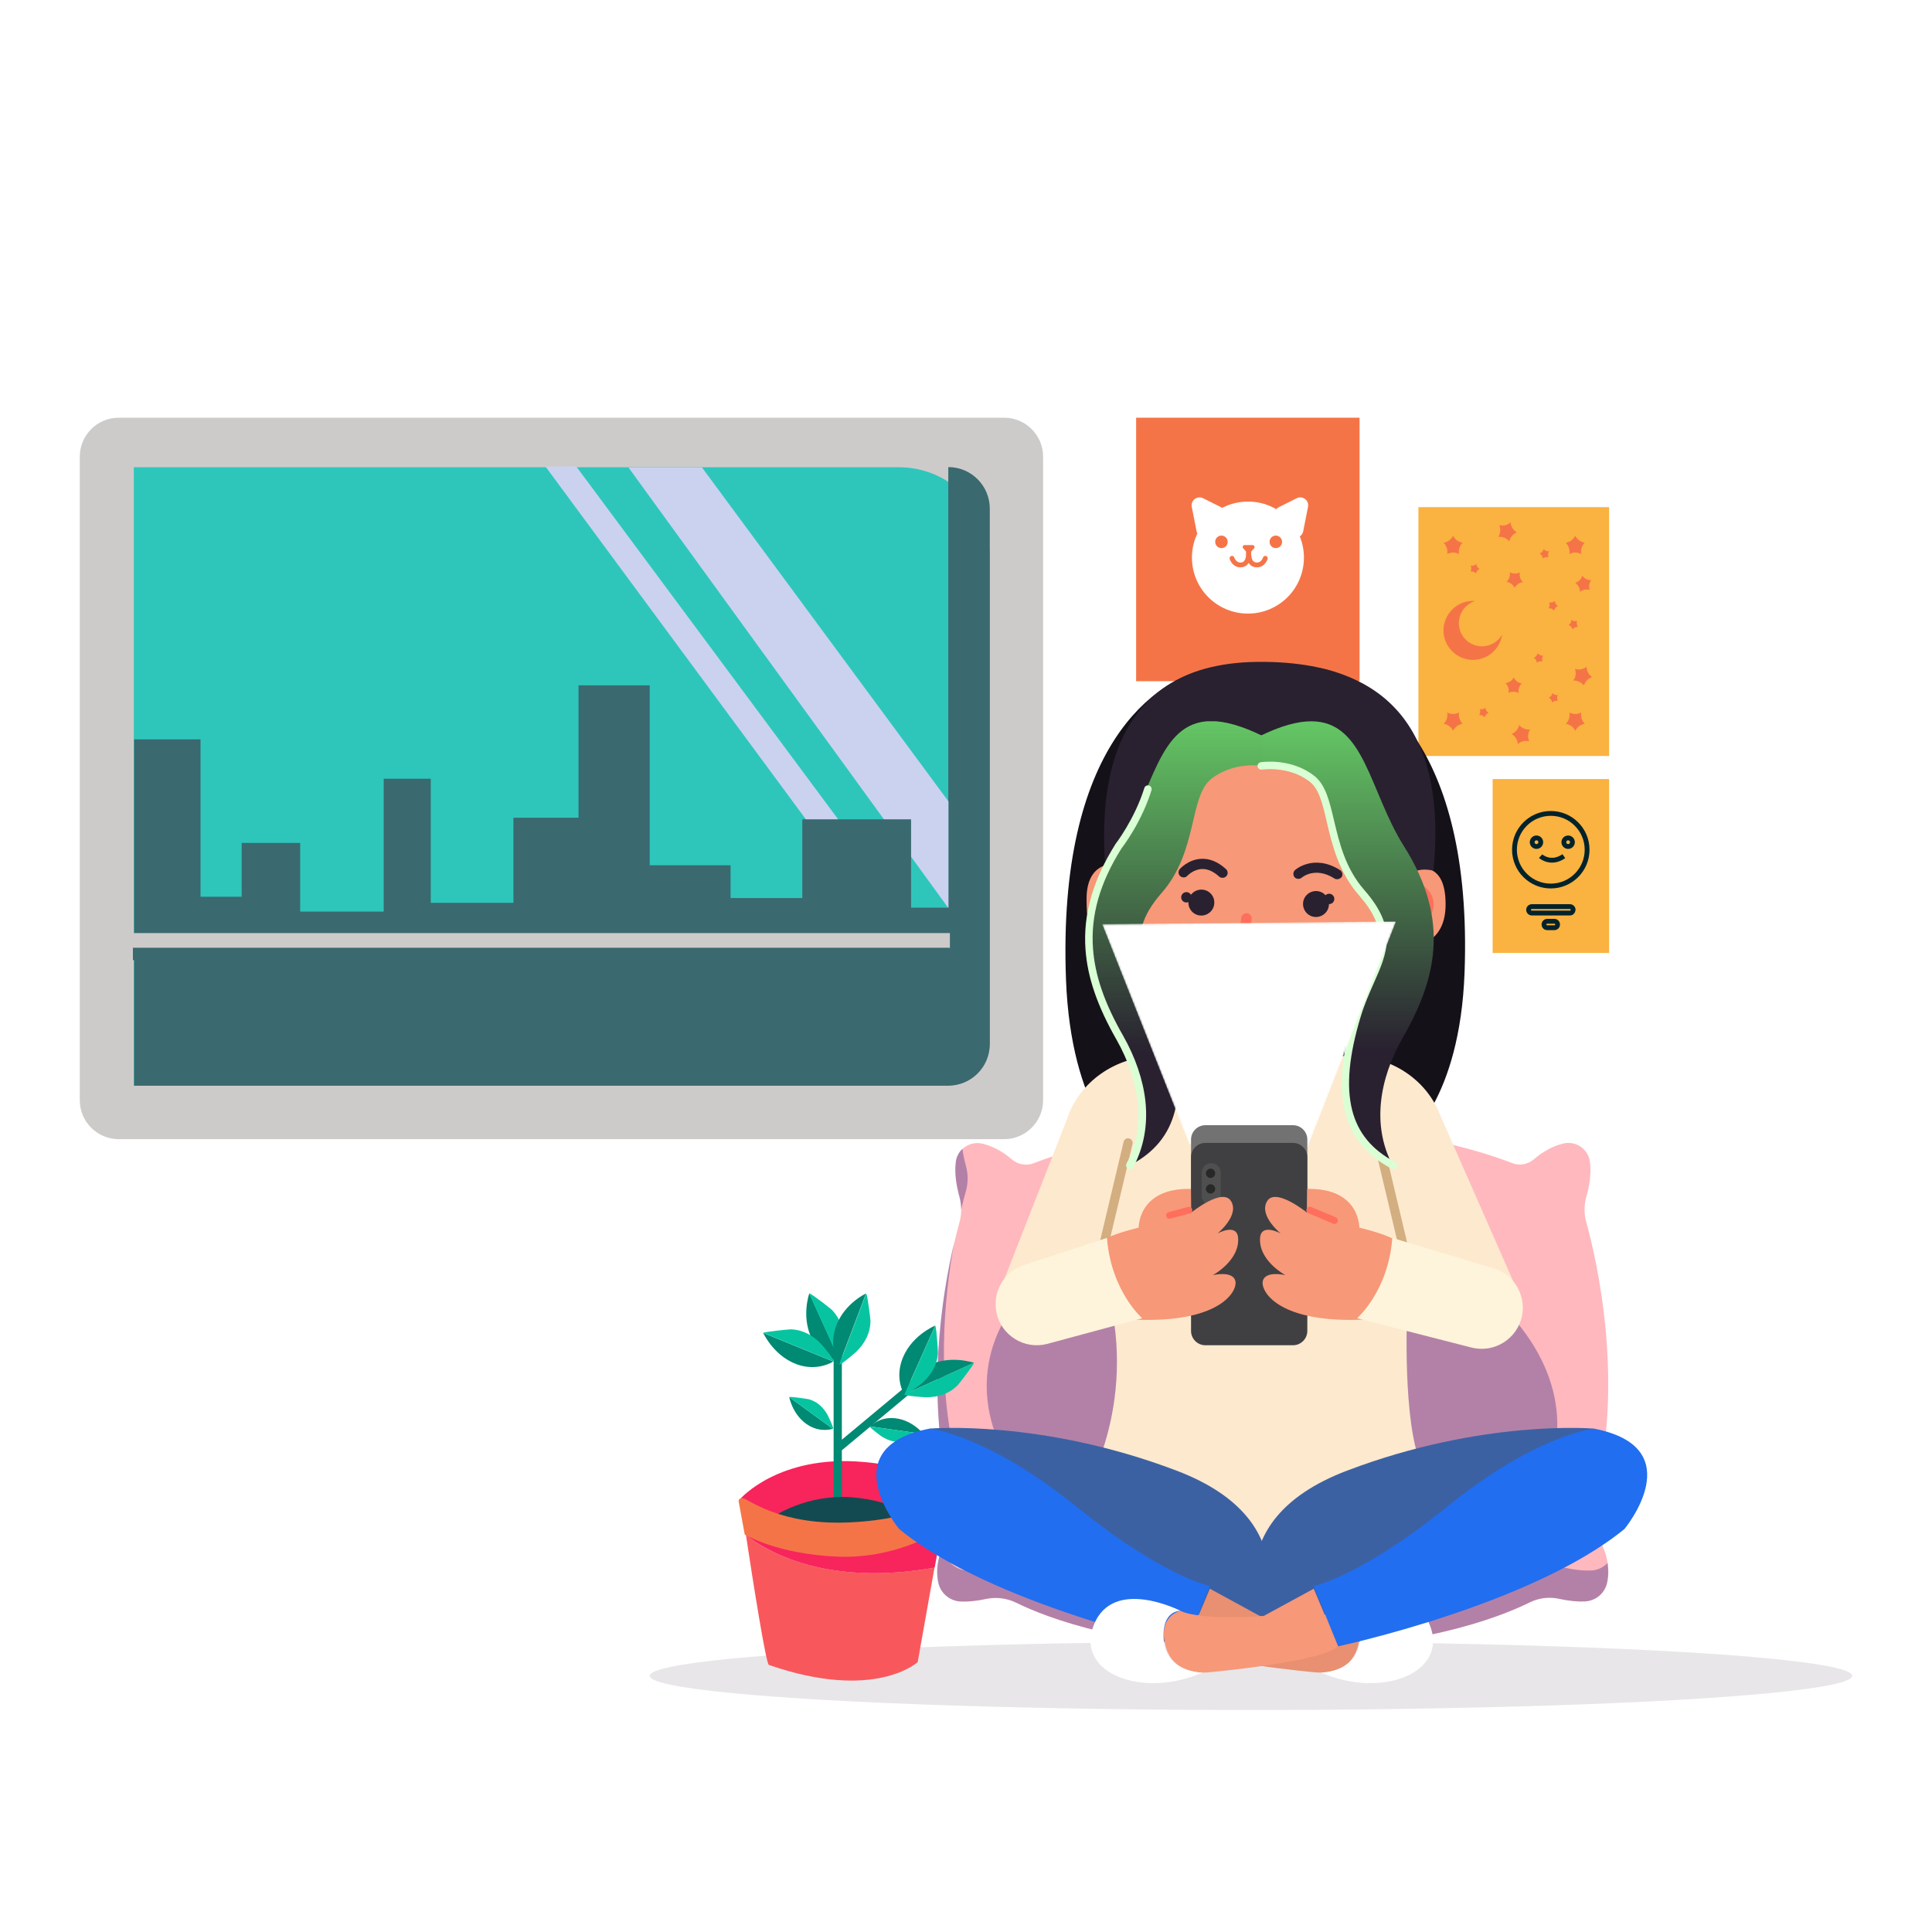 <?xml version="1.0" encoding="utf-8"?>
<!-- Generator: Adobe Illustrator 21.0.0, SVG Export Plug-In . SVG Version: 6.00 Build 0)  -->
<svg version="1.1" id="Mona" xmlns="http://www.w3.org/2000/svg" xmlns:xlink="http://www.w3.org/1999/xlink" x="0px" y="0px"
	 viewBox="0 0 1080 1080" style="enable-background:new 0 0 1080 1080;" xml:space="preserve">
<style type="text/css">
	.st0{fill:#CDCBCA;}
	.st1{fill:#2EC6BB;}
	.st2{fill:#3A696F;}
	.st3{fill:#CAD2F0;}
	.st4{clip-path:url(#SVGID_2_);fill:#3A696F;}
	.st5{fill:#FFB8BE;}
	.st6{opacity:0.3;}
	.st7{fill:#000072;}
	.st8{fill:#FAB240;}
	.st9{clip-path:url(#SVGID_4_);fill:#F57447;}
	.st10{fill:#E8E6E8;}
	.st11{fill:#F57447;}
	.st12{clip-path:url(#SVGID_6_);fill:#FFFFFF;}
	.st13{clip-path:url(#SVGID_6_);fill:#F57447;}
	
		.st14{clip-path:url(#SVGID_6_);fill:none;stroke:#F57447;stroke-width:2.692;stroke-linecap:round;stroke-linejoin:round;stroke-miterlimit:10;}
	.st15{clip-path:url(#SVGID_8_);fill:none;stroke:#02232B;stroke-width:2.692;stroke-miterlimit:10;}
	.st16{fill:#F8585C;}
	.st17{fill:#F8245C;}
	.st18{fill:#008973;}
	.st19{fill:#07C4A1;}
	.st20{fill:#134A51;}
	.st21{fill:#FDE9CE;}
	.st22{fill:#3C61A3;}
	.st23{fill:#216EF0;}
	.st24{fill:#E89071;}
	.st25{fill:#FFFFFF;}
	.st26{fill:#F79878;}
	.st27{fill:#151119;}
	.st28{fill:#FF6F5B;}
	.st29{fill:#D3AE81;}
	.st30{fill:#FFCA6A;}
	.st31{fill:#292130;}
	.st32{clip-path:url(#SVGID_10_);fill:url(#SVGID_11_);}
	.st33{clip-path:url(#SVGID_13_);fill:url(#SVGID_14_);}
	.st34{fill:#DAFFD4;}
	.st35{filter:url(#Adobe_OpacityMaskFilter);}
	.st36{clip-path:url(#SVGID_16_);fill:url(#SVGID_18_);}
	.st37{clip-path:url(#SVGID_16_);mask:url(#SVGID_17_);fill:url(#SVGID_19_);}
	.st38{fill:#727272;}
	.st39{fill:#404042;}
	.st40{fill:#4F4F4F;}
	.st41{fill:#282828;}
	.st42{fill:#FEF4DB;}
</style>
<g>
	<g>
		<path class="st0" d="M66.4,636.8h494.9c12.1,0,21.8-9.8,21.8-21.8V255.3c0-12.1-9.8-21.8-21.8-21.8H66.4
			c-12.1,0-21.8,9.8-21.8,21.8V615C44.6,627.1,54.4,636.8,66.4,636.8"/>
		<path class="st1" d="M74.8,606.9h454c13.5,0,24.5-11,24.5-24.5V312c0-28.1-22.7-50.8-50.8-50.8H74.8V606.9z"/>
		<path class="st2" d="M530.1,606.9L530.1,606.9c12.8,0,23.2-10.4,23.2-23.2V284.3c0-12.8-10.4-23.2-23.2-23.2h0V606.9z"/>
		<polygon class="st3" points="322.1,260.7 529.1,539.6 529.1,564.5 305,260.9 		"/>
		<polygon class="st3" points="392.4,261.3 530.2,448 530.2,507.7 351.3,261.3 		"/>
		<g>
			<defs>
				<rect id="SVGID_1_" x="75" y="383.1" width="455.4" height="223.9"/>
			</defs>
			<clipPath id="SVGID_2_">
				<use xlink:href="#SVGID_1_"  style="overflow:visible;"/>
			</clipPath>
			<polygon class="st4" points="75,413.3 112.1,413.3 112.1,501.3 135.1,501.3 135.1,471.2 167.8,471.2 167.8,509.6 214.5,509.6 
				214.5,435.3 240.8,435.3 240.8,504.7 287,504.7 287,457.1 323.4,457.1 323.4,383.1 363.2,383.1 363.2,483.7 408.4,483.7 
				408.4,502 448.5,502 448.5,458 509.3,458 509.3,507.4 530.4,507.4 530.4,606.9 75,606.9 			"/>
		</g>
		<rect x="74.3" y="521.6" class="st0" width="456.7" height="8.9"/>
		<rect x="74.3" y="529.8" class="st2" width="456.7" height="6.9"/>
	</g>
	<g>
		<g>
			<path class="st5" d="M711.5,922.2c80.5,0,126.3-17.9,143.6-26.4c5.2-2.6,11.1-3.3,16.8-2c6,1.3,10.7,1.6,14.3,1.4
				c6.1-0.4,11.1-4.7,12.3-10.7c2-9.9-1.5-18.9-5.1-25c-3.6-6-4.4-13.2-2.6-19.9c17.8-65.8,2-134.4-4.1-156.6
				c-1.3-4.6-1.2-9.5,0.1-14.1c1.5-5.1,2.9-12.4,2-19.4c-0.9-7.3-8.1-12.1-15.2-10.2c-4.7,1.2-10.4,3.8-16.1,8.7
				c-3.4,3-8.2,3.8-12.4,2.1c-16.7-6.5-62.2-21.2-133.4-21.2S594.7,643.6,578,650.2c-4.2,1.7-9,0.8-12.4-2.1
				c-5.7-5-11.4-7.5-16.1-8.7c-7.1-1.9-14.3,2.9-15.2,10.2c-0.9,7,0.6,14.3,2,19.4c1.3,4.6,1.4,9.5,0.1,14.1
				c-6.1,22.2-21.9,90.8-4.1,156.6c1.8,6.7,0.9,13.9-2.6,19.9c-3.6,6.1-7.2,15.1-5.1,25c1.2,6,6.3,10.3,12.3,10.7
				c3.6,0.2,8.3-0.1,14.3-1.4c5.7-1.2,11.6-0.5,16.8,2C585.1,904.4,631,922.2,711.5,922.2z"/>
		</g>
		<g class="st6">
			<g>
				<path class="st7" d="M889.7,877.9c-3.6,0.2-8.3-0.1-14.3-1.4c-5.7-1.2-11.6-0.5-16.8,2c-17.3,8.5-63.1,26.4-143.6,26.4
					s-126.3-17.9-143.6-26.4c-5.2-2.6-11.1-3.3-16.8-2c-6,1.3-10.7,1.6-14.3,1.4c-6.1-0.4-11.1-4.7-12.3-10.7
					c-0.3-1.3-0.4-2.6-0.5-3.9c-2.7,5.8-4.7,13.1-3.1,21.2c1.2,6,6.3,10.3,12.3,10.7c3.6,0.2,8.3-0.1,14.3-1.4
					c5.7-1.2,11.6-0.5,16.8,2c17.3,8.5,63.1,26.4,143.6,26.4s126.3-17.9,143.6-26.4c5.2-2.6,11.1-3.3,16.8-2
					c6,1.3,10.7,1.6,14.3,1.4c6.1-0.4,11.1-4.7,12.3-10.7c0.8-3.8,0.7-7.4,0.2-10.8C896.4,876.1,893.2,877.7,889.7,877.9z"/>
			</g>
			<g>
				<path class="st7" d="M537.3,676.1c1-4.2,1.9-7.7,2.7-10.5c1.3-4.6,1.2-9.5-0.1-14.1c-0.7-2.6-1.5-5.9-1.9-9.3
					c-2,1.8-3.3,4.3-3.7,7.2c-0.9,7,0.6,14.3,2,19.4C536.9,671.2,537.3,673.7,537.3,676.1z"/>
			</g>
			<g>
				<path class="st7" d="M895.3,818.4c-0.3,1.3-0.6,2.5-1,3.8c-0.5,2-0.8,4-0.9,6C894.1,825,894.7,821.7,895.3,818.4z"/>
			</g>
			<g>
				<path class="st7" d="M532.9,842.7c0.1-0.2,0.2-0.4,0.3-0.6c3.6-6,4.4-13.2,2.6-19.9c-12.7-47.3-8.2-95.9-2.4-127.8
					c-6.9,29.3-16.6,88.2-1.2,145.1C532.5,840.6,532.7,841.6,532.9,842.7z"/>
			</g>
		</g>
		<g class="st6">
			
				<ellipse transform="matrix(0.124 -0.992 0.992 0.124 -156.368 1393.855)" class="st7" cx="711.4" cy="785.5" rx="108" ry="160.2"/>
		</g>
	</g>
	<g>
		<rect x="792.9" y="283.5" class="st8" width="106.6" height="139.1"/>
		<g>
			<defs>
				<rect id="SVGID_3_" x="792.9" y="283.5" width="106.6" height="139.1"/>
			</defs>
			<clipPath id="SVGID_4_">
				<use xlink:href="#SVGID_3_"  style="overflow:visible;"/>
			</clipPath>
			<path class="st9" d="M812.3,299.5L812.3,299.5c1,2.1,3,3.5,5.3,3.9c-1.7,1.6-2.4,4-2,6.3c-2.1-1.1-4.5-1.1-6.6,0
				c0.4-2.3-0.4-4.6-2-6.3C809.2,303,811.2,301.6,812.3,299.5"/>
			<path class="st9" d="M880.6,299.5L880.6,299.5c1,2.1,3,3.5,5.3,3.9c-1.7,1.6-2.4,4-2,6.3c-2.1-1.1-4.5-1.1-6.6,0
				c0.4-2.3-0.4-4.6-2-6.3C877.6,303,879.5,301.6,880.6,299.5"/>
			<path class="st9" d="M844.4,292L844.4,292c0.2,2.3,1.5,4.4,3.5,5.6c-2.2,0.9-3.7,2.8-4.2,5c-1.5-1.8-3.8-2.7-6.1-2.5
				c1.2-2,1.4-4.4,0.5-6.6C840.3,294.2,842.7,293.6,844.4,292"/>
			<path class="st9" d="M825.3,315.3L825.3,315.3c0.1,1.2,0.8,2.2,1.8,2.7c-1.1,0.5-1.8,1.4-2,2.6c-0.8-0.9-1.9-1.3-3.1-1.1
				c0.6-1,0.6-2.2,0.1-3.3C823.3,316.4,824.4,316.1,825.3,315.3"/>
			<path class="st9" d="M844,319.9L844,319.9c1.7,0.9,3.8,1,5.6,0.1c-0.4,2,0.3,4,1.7,5.4c-2,0.3-3.7,1.5-4.6,3.2
				c-0.9-1.8-2.5-3-4.5-3.4C843.6,323.9,844.3,321.9,844,319.9"/>
			<path class="st9" d="M862.9,306.9L862.9,306.9c0.7,0.9,1.9,1.4,3,1.3c-0.6,1-0.7,2.2-0.3,3.3c-1.1-0.3-2.3,0-3.2,0.7
				c-0.1-1.2-0.7-2.2-1.7-2.8C861.8,309,862.7,308.1,862.9,306.9"/>
			<path class="st9" d="M869.2,336L869.2,336c0.1,1.2,0.7,2.2,1.7,2.8c-1.1,0.4-1.9,1.4-2.2,2.5c-0.7-0.9-1.9-1.4-3-1.3
				c0.6-1,0.7-2.2,0.3-3.3C867.1,337,868.3,336.7,869.2,336"/>
			<path class="st9" d="M880.6,408.5L880.6,408.5c-1-2.1-3-3.5-5.3-3.9c1.7-1.6,2.4-4,2-6.3c2.1,1.1,4.5,1.1,6.6,0
				c-0.4,2.3,0.4,4.6,2,6.3C883.6,405,881.6,406.4,880.6,408.5"/>
			<path class="st9" d="M812.3,408.5L812.3,408.5c-1-2.1-3-3.5-5.3-3.9c1.7-1.6,2.4-4,2-6.3c2.1,1.1,4.5,1.1,6.6,0
				c-0.4,2.3,0.4,4.6,2,6.3C815.3,405,813.3,406.4,812.3,408.5"/>
			<path class="st9" d="M848.5,415.9L848.5,415.9c-0.2-2.3-1.5-4.4-3.5-5.6c2.2-0.9,3.7-2.8,4.2-5c1.5,1.8,3.8,2.7,6.1,2.5
				c-1.2,2-1.4,4.4-0.5,6.6C852.6,413.8,850.2,414.4,848.5,415.9"/>
			<path class="st9" d="M867.6,392.7L867.6,392.7c-0.1-1.2-0.8-2.2-1.8-2.7c1.1-0.5,1.8-1.4,2-2.6c0.8,0.9,1.9,1.3,3.1,1.1
				c-0.6,1-0.6,2.2-0.1,3.3C869.6,391.5,868.4,391.9,867.6,392.7"/>
			<path class="st9" d="M848.9,387.4L848.9,387.4c-1.7-0.9-3.8-1-5.6-0.1c0.4-2-0.3-4-1.7-5.4c2-0.3,3.7-1.5,4.6-3.2
				c0.9,1.8,2.5,3,4.5,3.4C849.2,383.4,848.6,385.4,848.9,387.4"/>
			<path class="st9" d="M879.5,380.4L879.5,380.4c1.4-1.9,1.7-4.3,0.9-6.5c2.2,0.7,4.6,0.3,6.5-1.2c0,2.3,1.2,4.5,3.1,5.8
				c-2.2,0.7-3.9,2.5-4.6,4.7C884,381.4,881.8,380.4,879.5,380.4"/>
			<path class="st9" d="M876.9,349.4L876.9,349.4c1-0.7,1.5-1.7,1.5-2.9c0.9,0.7,2.1,0.9,3.2,0.6c-0.4,1.1-0.2,2.3,0.5,3.3
				c-1.2,0-2.3,0.5-3,1.4C878.8,350.7,878,349.8,876.9,349.4z"/>
			<path class="st9" d="M883.2,330.8L883.2,330.8c0-2-1-3.8-2.6-5c1.9-0.6,3.4-2.1,3.9-4c1.2,1.6,3,2.6,5,2.5
				c-1.2,1.6-1.5,3.7-0.8,5.5C886.9,329.2,884.8,329.6,883.2,330.8"/>
			<path class="st9" d="M829.9,401L829.9,401c-0.7-0.9-1.9-1.4-3-1.3c0.6-1,0.7-2.2,0.3-3.3c1.1,0.3,2.3,0,3.2-0.7
				c0.1,1.2,0.7,2.2,1.7,2.8C831,399,830.2,399.9,829.9,401"/>
			<path class="st9" d="M859.1,370.5L859.1,370.5c-0.1-1.2-0.7-2.2-1.7-2.8c1.1-0.4,1.9-1.4,2.2-2.5c0.7,0.9,1.9,1.4,3,1.3
				c-0.6,1-0.7,2.2-0.3,3.3C861.1,369.4,859.9,369.7,859.1,370.5"/>
			<path class="st9" d="M835.5,359.2c-6,3.9-14,2.2-17.9-3.8c-3.9-6-2.2-14,3.8-17.9c1-0.7,2.1-1.2,3.3-1.5
				c-3.5-0.3-7.1,0.5-10.3,2.6c-7.6,5-9.8,15.2-4.8,22.8c5,7.6,15.2,9.8,22.8,4.8c4.1-2.7,6.6-6.9,7.3-11.4
				C838.7,356.5,837.3,358,835.5,359.2"/>
		</g>
	</g>
	<ellipse class="st10" cx="699.3" cy="936.8" rx="336.1" ry="19.1"/>
	<g>
		<rect x="635.1" y="233.5" class="st11" width="124.9" height="147.3"/>
		<g>
			<defs>
				<rect id="SVGID_5_" x="635.1" y="233.5" width="124.9" height="147.3"/>
			</defs>
			<clipPath id="SVGID_6_">
				<use xlink:href="#SVGID_5_"  style="overflow:visible;"/>
			</clipPath>
			<path class="st12" d="M728.9,311.7c0,17.3-14,31.3-31.3,31.3c-17.3,0-31.3-14-31.3-31.3c0-17.3,14-31.3,31.3-31.3
				C714.8,280.3,728.9,294.3,728.9,311.7"/>
			<path class="st12" d="M682.5,283.5l-10-5c-3.2-1.6-7,1.2-6.3,4.8l2.7,13.7c0.7,3.6,5.3,4.8,7.7,2l7.3-8.7
				C685.7,288,685.1,284.7,682.5,283.5"/>
			<path class="st12" d="M714.9,283.5l10-5c3.2-1.6,7,1.2,6.3,4.8l-2.7,13.7c-0.7,3.6-5.3,4.8-7.7,2l-7.3-8.7
				C711.7,288,712.4,284.7,714.9,283.5"/>
			<path class="st13" d="M686.3,302.9c0,2-1.6,3.5-3.5,3.5c-2,0-3.5-1.6-3.5-3.5c0-2,1.6-3.5,3.5-3.5
				C684.7,299.4,686.3,301,686.3,302.9"/>
			<path class="st13" d="M716.7,302.9c0,2-1.6,3.5-3.5,3.5c-2,0-3.5-1.6-3.5-3.5c0-2,1.6-3.5,3.5-3.5
				C715.1,299.4,716.7,301,716.7,302.9"/>
			<path class="st13" d="M695.7,304.7h4.5c1,0,1.5,1.2,0.8,1.9l-2.2,2.4c-0.4,0.5-1.2,0.5-1.6,0l-2.2-2.4
				C694.3,305.8,694.8,304.7,695.7,304.7"/>
			<path class="st14" d="M688.7,312.1c0,0,1.1,3.7,4.7,3.7c5.3,0,4.5-7.4,4.5-7.4"/>
			<path class="st14" d="M707.3,312.1c0,0-1.1,3.7-4.7,3.7c-5.3,0-4.5-7.4-4.5-7.4"/>
		</g>
	</g>
	<g>
		<rect x="834.4" y="435.5" class="st8" width="65.1" height="97.2"/>
		<g>
			<defs>
				<rect id="SVGID_7_" x="834.4" y="435.5" width="65.1" height="97.2"/>
			</defs>
			<clipPath id="SVGID_8_">
				<use xlink:href="#SVGID_7_"  style="overflow:visible;"/>
			</clipPath>
			<circle class="st15" cx="866.9" cy="475" r="20.3"/>
			<circle class="st15" cx="858.9" cy="470.8" r="2.4"/>
			<circle class="st15" cx="876.6" cy="470.8" r="2.4"/>
			<path class="st15" d="M861.2,478.6c0,0,5.7,5.1,13,0"/>
			<path class="st15" d="M877.6,510.4h-21.3c-1,0-1.8-0.8-1.8-1.8c0-1,0.8-1.8,1.8-1.8h21.3c1,0,1.8,0.8,1.8,1.8
				C879.3,509.6,878.6,510.4,877.6,510.4z"/>
			<path class="st15" d="M868.9,518.6h-4c-1,0-1.8-0.8-1.8-1.8c0-1,0.8-1.8,1.8-1.8h4c1,0,1.8,0.8,1.8,1.8
				C870.7,517.8,869.9,518.6,868.9,518.6z"/>
		</g>
	</g>
	<g>
		<path class="st16" d="M417,858.2c4.1,27.1,11.2,71.9,12.8,72.5c59.4,20.6,83.2-1.6,83.2-1.6l9.4-52.8
			C462.7,886.9,429.3,867.7,417,858.2"/>
		<path class="st17" d="M416.2,853c0.2,1.6,0.5,3.4,0.8,5.2c12.3,9.5,45.7,28.8,105.5,18.1l5.6-31.2L416.2,853z"/>
		<path class="st17" d="M482.5,855.4c22-3.1,37.3-14.8,45.8-17.9c-2-5.4-10.3-17.3-46.2-20.3c-46.8-4-68.2,20.6-68.2,20.6s0,0,0,0.1
			C422.2,841.9,447.2,860.4,482.5,855.4"/>
		<path class="st18" d="M468.3,863L468.3,863c-1.3,0-2.3-1-2.3-2.3V759.8c0-1.3,1-2.3,2.3-2.3c1.3,0,2.3,1,2.3,2.3v100.8
			C470.6,861.9,469.6,863,468.3,863"/>
		<path class="st18" d="M468.9,810.1l-0.9-1.1c-0.6-0.7-0.5-1.7,0.2-2.2l36.5-30.4c0.7-0.6,1.7-0.5,2.2,0.2l0.9,1.1
			c0.6,0.7,0.5,1.7-0.2,2.2l-36.5,30.4C470.5,810.9,469.5,810.8,468.9,810.1"/>
		<path class="st18" d="M455.2,750.8c5.3,8.5,13.1,10.4,14.7,10.7L452.4,723C452.4,723,447.1,737.9,455.2,750.8"/>
		<path class="st19" d="M471.6,750c0-6.8-1.8-12.9-6.7-17.9c-0.8-0.8-10.9-8.6-12.4-9.1l-0.2,0l17.4,38.5c0.2,0,0.3,0.1,0.3,0.1
			C470.8,761.7,471.6,750.7,471.6,750"/>
		<path class="st18" d="M447.8,763.4c9.7,2.5,16.7-1.5,18-2.3l-39.2-16C426.7,745.1,433.1,759.5,447.8,763.4"/>
		<path class="st19" d="M459.2,751.5c-4.7-5-10.2-8.1-17.1-8.4c-1.1,0-13.9,1.3-15.3,1.9l-0.1,0.1l39.2,16c0.1-0.1,0.2-0.2,0.2-0.2
			C466.7,760.5,459.7,752,459.2,751.5"/>
		<path class="st18" d="M516.6,764.6c-8.5,5.3-10.4,13.1-10.7,14.7l38.5-17.5C544.4,761.8,529.5,756.6,516.6,764.6"/>
		<path class="st19" d="M517.5,781.1c6.8,0,12.9-1.8,17.8-6.7c0.8-0.8,8.6-10.9,9.1-12.4l0-0.2l-38.5,17.5c0,0.2-0.1,0.3-0.1,0.3
			C505.8,780.3,516.7,781.1,517.5,781.1"/>
		<path class="st18" d="M503.8,761.5c-2.9,9.6,0.9,16.7,1.7,18.1l17.3-38.6C522.8,741,508.2,746.9,503.8,761.5"/>
		<path class="st19" d="M515.3,773.3c5.1-4.5,8.5-9.9,9-16.8c0.1-1.1-0.8-13.9-1.4-15.3l-0.1-0.1l-17.3,38.6
			c0.1,0.2,0.2,0.3,0.2,0.3C506,780.4,514.8,773.7,515.3,773.3"/>
		<path class="st18" d="M498.5,792.7c-7.1-0.1-11.2,3.9-12,4.7l29.7,4.2C516.2,801.6,509.3,792.8,498.5,792.7"/>
		<path class="st19" d="M492.7,802.9c4.1,2.6,8.4,3.8,13.2,2.8c0.8-0.2,9.3-3.3,10.2-4l0.1-0.1l-29.7-4.2c-0.1,0.1-0.1,0.2-0.1,0.2
			C486,798,492.3,802.6,492.7,802.9"/>
		<path class="st18" d="M452.7,797.2c6.3,3.4,11.8,1.8,12.8,1.5L441.2,781C441.2,781,443.2,792,452.7,797.2"/>
		<path class="st19" d="M462.6,790.9c-2.4-4.2-5.6-7.3-10.4-8.7c-0.8-0.2-9.8-1.5-10.9-1.3l-0.1,0.1l24.3,17.7
			c0.1,0,0.2-0.1,0.2-0.1C466.2,798.4,462.8,791.3,462.6,790.9"/>
		<path class="st18" d="M466.4,744.6c-2.3,9.8,1.9,16.7,2.7,18l15-39.5C484.1,723,469.8,729.7,466.4,744.6"/>
		<path class="st19" d="M478.6,755.7c4.9-4.8,7.9-10.4,8-17.3c0-1.1-1.6-13.8-2.3-15.2l-0.1-0.1l-15,39.5c0.1,0.1,0.2,0.2,0.2,0.2
			C469.7,763.3,478.1,756.2,478.6,755.7"/>
		<path class="st20" d="M433.2,847.3c0,0,18.1-12.2,43-10.3c24.9,2,33.7,11.7,33.7,11.7l-39.3,11.9l-31.1-4.1L433.2,847.3z"/>
		<path class="st11" d="M416.3,857.8l-3.4-18.6c0,0-0.2-1.9,2.4-1.7S436,853,475.4,851c40.5-2,53.1-14.7,53.1-14.7s2.1,1.7,1.7,5.5
			c-0.5,3.8-3.2,12.8-3.2,12.8s-24.2,16.8-58.3,15.6C434.5,868.9,416.3,857.8,416.3,857.8"/>
	</g>
	<path class="st21" d="M786.6,732.6c0,0-2.8,63.2,8.1,86.6s-59.7,41.9-62.5,40.3c-2.7-1.6-86.4,11.3-86.4,11.3l-39.6-37
		c0,0,29.7-47.6,13.2-111.7c-16.5-64.1,44.6-35.1,44.6-35.1s74.1-0.8,76.3,0C742.7,687.8,786.6,732.6,786.6,732.6z"/>
	<path class="st22" d="M890.9,798.6c0,0-62-5.4-137.9,23.5c-75.9,28.8-46,86.1-46,86.1l71.5-11.7l121.9-73.7L890.9,798.6z"/>
	<g>
		<path class="st22" d="M519.8,798.6c0,0,62-5.4,137.9,23.5c75.9,28.8,46,86.1,46,86.1l-71.5-11.7l-121.9-73.7L519.8,798.6z"/>
		<path class="st23" d="M676.3,886.6l-13.6,33.7c0,0-108.1-23-160.1-65.6c0,0-37.8-45.5,17.1-56.1c0,0,32.5,3.5,82.1,43.7
			C650,881.3,676.3,886.6,676.3,886.6z"/>
		<path class="st24" d="M676.3,888.1l28.1,15.3c0,0,35,2.6,46.3-2.9c0,0,13.1,2.3,8.4,19.8c-4.7,17.4-24.4,14.5-24.4,14.5
			s-63.2-5.7-71.9-14.5L676.3,888.1z"/>
		<path class="st25" d="M750.7,900.5c0,0,37.6-19.3,48.5,7.7c10.9,27-27,41.6-60.6,26.8c0,0,19.9-0.1,21.5-17.7
			C761.7,899.8,750.7,900.5,750.7,900.5z"/>
	</g>
	<path class="st23" d="M734.4,886.6l13.6,33.7c0,0,108.1-23,160.1-65.6c0,0,37.8-45.5-17.1-56.1c0,0-32.5,3.5-82.1,43.7
		C760.7,881.3,734.4,886.6,734.4,886.6z"/>
	<path class="st26" d="M734.4,888.1l-28.1,15.3c0,0-35,2.6-46.3-2.9c0,0-13.1,2.3-8.4,19.8c4.7,17.4,24.4,14.5,24.4,14.5
		s63.2-5.7,71.9-14.5L734.4,888.1z"/>
	<path class="st25" d="M660,900.5c0,0-37.6-19.3-48.5,7.7c-10.9,27,27,41.6,60.6,26.8c0,0-19.9-0.1-21.5-17.7
		C649,899.8,660,900.5,660,900.5z"/>
	<g>
		<path class="st27" d="M737.5,373.4c30.3,5.8,85.9,41.9,81.2,170.2c-2.6,71.3-32.5,93.5-32.5,93.5l-3.5-24.2
			c0,0-2.4,22.9-21.4,33.6c-1.8-11.4-6.6-18.2-6.6-18.2l-22.7,23.9l-17.7-21.5l-26.2,16.9l-7.2-19l-15.8,21.2l-15.6-24.4L635,646.5
			c0,0-34.7-32.8-32.5-105.9c2.2-73.1,115.1-151.5,115.1-151.5L737.5,373.4z"/>
		<path class="st27" d="M676.7,373.4c-30.3,5.8-85.8,42.7-80.8,174.3c2.8,73.2,32.7,95.9,32.7,95.9l3.4-24.8c0,0,2.5,23.5,21.5,34.5
			c1.8-11.7,6.5-18.7,6.5-18.7l22.8,24.6l17.7-22l26.2,17.4l7.1-19.5l15.9,21.7l15.5-25l14.7,21.9c0,0,34.6-33.5,32.2-108.5
			c-2.4-75-115.5-155.7-115.5-155.7L676.7,373.4z"/>
		<path class="st21" d="M561.5,714.8l34.9-89c6.8-21.1,27.4-35.5,50.8-35.5h108c22.3,0,42.2,13.1,49.8,32.9l41.1,93.5L561.5,714.8z"
			/>
		<path class="st28" d="M717.6,612.8l-24.1-0.4c-8-0.1-14.4-6.8-14.2-14.8l0.4-14.3l52.8,1l-0.3,14.3
			C732.1,606.6,725.6,612.9,717.6,612.8"/>
		<g>
			<path class="st29" d="M784.4,699.1c-1.2,0-2.2-0.8-2.5-2l-13.7-57.6c-0.3-1.4,0.5-2.8,1.9-3.1c1.4-0.3,2.8,0.5,3.1,1.9l13.7,57.6
				c0.3,1.4-0.5,2.8-1.9,3.1C784.8,699,784.6,699.1,784.4,699.1z"/>
		</g>
		<g>
			<path class="st29" d="M616.9,699.1c-0.2,0-0.4,0-0.6-0.1c-1.4-0.3-2.2-1.7-1.9-3.1l13.7-57.6c0.3-1.4,1.7-2.3,3.1-1.9
				c1.4,0.3,2.2,1.7,1.9,3.1l-13.7,57.6C619.1,698.3,618.1,699.1,616.9,699.1z"/>
		</g>
		<path class="st26" d="M607.5,507.1c0.2,20.7,14.5,24.4,25.7,24.3c11.1-0.1,8.7-13.5,8.6-24.7c-0.1-11.1-9.2-20.1-20.4-20
			C610.2,486.9,607.4,496,607.5,507.1"/>
		<path class="st28" d="M631,501.3c0,0-7.1-10.8-14.4-1.4c-7.3,9.4,2.5,24,14.6,21.7C631.1,512.7,631,501.3,631,501.3"/>
		<path class="st26" d="M808.1,505.1c0.2,20.7-14,24.7-25.2,24.8c-11.1,0.1-9-13.4-9.1-24.5c-0.1-11.1,8.8-20.3,20-20.4
			C804.9,485,808,494,808.1,505.1"/>
		<path class="st28" d="M784.4,499.7c0,0,6.9-10.9,14.3-1.7c7.5,9.2-2,24.1-14.1,22C781.3,510.1,783.1,499.3,784.4,499.7"/>
		<path class="st26" d="M702.8,414.4c-73.8,2.9-67.3,69.7-66.9,107.7c0.3,34.1,33.3,66.8,68.4,66.4c41-0.4,71.5-32.4,71.2-70
			C775,481,776.6,415.9,702.8,414.4"/>
		<g>
			<path class="st30" d="M703.7,590.6c-18,0-36.2-8.3-50-22.8c-12.5-13.1-19.7-29.7-19.9-45.7c0-1.1,0.9-2.1,2-2.1c0,0,0,0,0,0
				c1.1,0,2.1,0.9,2.1,2c0.2,14.9,7,30.5,18.7,42.9c13.2,13.9,30.6,21.7,47.6,21.5c17.9-0.2,34.8-6.7,47.5-18.4
				c13.9-12.8,21.8-30.9,21.6-49.6c0-1.1,0.9-2.1,2-2.1c0,0,0,0,0,0c1.1,0,2.1,0.9,2.1,2c0.2,19.9-8.2,39.1-22.9,52.7
				c-13.5,12.4-31.3,19.3-50.3,19.5C704.1,590.6,703.9,590.6,703.7,590.6z"/>
		</g>
		<path class="st31" d="M678.8,504.6c0,4-3.3,7.2-7.3,7.2c-4,0-7.2-3.3-7.2-7.3c0-4,3.3-7.2,7.3-7.2S678.9,500.6,678.8,504.6"/>
		<path class="st31" d="M742.9,505.4c0,4-3.3,7.2-7.3,7.2c-4,0-7.2-3.3-7.2-7.3c0-4,3.3-7.2,7.3-7.2
			C739.7,498.1,742.9,501.4,742.9,505.4"/>
		<g>
			<path class="st31" d="M747.5,491.5c-0.5,0-1.1-0.1-1.5-0.4c-10.7-6.8-18-0.8-18.3-0.5c-1.2,1-3,0.9-4-0.2c-1-1.2-0.9-3,0.2-4
				c0.3-0.3,2.9-2.5,7.3-3.6c4-1,10.4-1.2,17.9,3.6c1.3,0.8,1.7,2.6,0.9,3.9C749.3,491,748.4,491.5,747.5,491.5z"/>
		</g>
		<g>
			<path class="st31" d="M683.4,490.7c-0.7,0-1.4-0.2-1.9-0.7c-3.3-3-6.6-4.4-9.9-4.2c-4.6,0.3-7.8,3.7-7.8,3.7
				c-1,1.2-2.8,1.3-4,0.3c-1.2-1-1.3-2.8-0.3-4c0.2-0.2,4.7-5.3,11.8-5.7c4.8-0.3,9.5,1.6,14,5.7c1.2,1.1,1.3,2.9,0.2,4
				C685,490.4,684.2,490.7,683.4,490.7z"/>
		</g>
		<path class="st31" d="M628.1,499.3c0.8,2,3.8,1.5,3.9-0.6c0.7-11.2,12.7-26.4,14.1-44.6c2.4-31.7,31.5-41,56.3-40.5
			c35.6,0.7,59.7,9.9,60.9,39.2c1.4,33.6,5.1,37.6,10.4,49.9c1.6,3.7,6.9,2.9,7.6-1c2.6-14.3,11-17,20-15
			c5.8-60.2-10.1-117.6-98.4-116.7c-87.8,0.9-87.7,79.4-84.9,117C626.5,486.4,625.6,492.7,628.1,499.3"/>
		<path class="st31" d="M745.9,502.5c0,1.6-1.3,2.9-2.9,2.9c-1.6,0-2.9-1.3-2.9-2.9c0-1.6,1.3-2.9,2.9-2.9
			C744.6,499.6,745.9,500.9,745.9,502.5"/>
		<path class="st31" d="M666.1,501.6c0,1.6-1.3,2.9-2.9,2.9c-1.6,0-2.9-1.3-2.9-2.9c0-1.6,1.3-2.9,2.9-2.9S666.1,500,666.1,501.6"/>
		<g>
			<path class="st28" d="M698.2,537.3c-0.9,0-1.7-0.4-2.3-1.1l-3.6-4.4c-0.5-0.6-0.7-1.4-0.6-2.2l2.2-16.6c0.2-1.6,1.7-2.7,3.3-2.5
				c1.6,0.2,2.7,1.7,2.5,3.3l-2,15.4l2.8,3.4c1,1.3,0.8,3.1-0.4,4.1C699.5,537.1,698.8,537.3,698.2,537.3z"/>
		</g>
		<path class="st26" d="M607.4,502.7c0.2,20.2,13.1,22.8,22.7,23.6c0.3,0,1-13.5,0.5-24.7c-0.6-11.6-2-18.5-2.6-18.6
			C611.4,481,607.3,491.9,607.4,502.7"/>
		<path class="st28" d="M630.3,497c0,0-4.8-9.7-11.9-0.6c-7.1,9.1,0.5,22.5,12.3,20.2C631.1,507.7,630.3,497,630.3,497"/>
		<g>
			<defs>
				<path id="SVGID_9_" d="M704,411.6l0.6,16.5c0,0,16-2.6,28.5,7.3c12.5,9.9,7.4,40.5,27.7,63.7c23.7,27.1,6,40.3-2.5,68.4
					c-13.4,44.1-6.5,70,20.2,83.9c-11.9-22.4-7.3-48.6,5.6-71.2c18.2-31.8,27.3-65.1,0.8-107c-19.5-30.9-21.9-70-51.9-70
					C725.4,403.2,716,405.7,704,411.6"/>
			</defs>
			<clipPath id="SVGID_10_">
				<use xlink:href="#SVGID_9_"  style="overflow:visible;"/>
			</clipPath>
			
				<linearGradient id="SVGID_11_" gradientUnits="userSpaceOnUse" x1="-419.878" y1="1079.83" x2="-419.533" y2="1079.83" gradientTransform="matrix(0 -542.36 -542.36 0 586415 -227137.141)">
				<stop  offset="0" style="stop-color:#292130"/>
				<stop  offset="1" style="stop-color:#66CC66"/>
			</linearGradient>
			<rect x="704" y="403.2" class="st32" width="107.5" height="248.2"/>
		</g>
		<g>
			<defs>
				<path id="SVGID_12_" d="M625.3,473.2c-26.4,42-17.3,75.2,0.8,107c12.9,22.6,17.5,48.8,5.6,71.2c26.7-13.9,33.6-39.9,20.2-83.9
					c-8.5-28.1-26.2-41.3-2.5-68.4c20.3-23.1,15.2-53.8,27.7-63.7c12.5-9.9,28.5-7.3,28.5-7.3l0.6-16.5c-12-5.9-21.5-8.5-29.1-8.5
					C647.3,403.2,644.8,442.2,625.3,473.2"/>
			</defs>
			<clipPath id="SVGID_13_">
				<use xlink:href="#SVGID_12_"  style="overflow:visible;"/>
			</clipPath>
			
				<linearGradient id="SVGID_14_" gradientUnits="userSpaceOnUse" x1="-419.869" y1="1079.523" x2="-419.524" y2="1079.523" gradientTransform="matrix(0 -550.882 -550.882 0 595342.688 -230707.203)">
				<stop  offset="0" style="stop-color:#292130"/>
				<stop  offset="1" style="stop-color:#66CC66"/>
			</linearGradient>
			<rect x="598.9" y="403.2" class="st33" width="107.5" height="248.2"/>
		</g>
		<g>
			<path class="st34" d="M631.6,653.5c-0.3,0-0.7-0.1-1-0.2c-1-0.5-1.4-1.8-0.9-2.8c5.5-10.3,7.6-21.8,6.3-34.3
				c-1.2-11.3-5.3-23.4-11.8-34.9c-10.8-18.9-16.3-35-17.4-50.6c-1.4-19.5,4.1-38.6,16.6-58.6c0-0.1,0.1-0.1,0.1-0.2
				c0.1-0.1,10.7-13.8,16.2-31.4c0.3-1.1,1.5-1.7,2.6-1.4c1.1,0.3,1.7,1.5,1.4,2.6c-5.5,17.8-15.8,31.3-16.8,32.6
				c-12,19.1-17.3,37.4-15.9,56c1.1,15,6.4,30.5,16.9,48.8c6.8,12,11.1,24.6,12.4,36.5c1.4,13.3-0.9,25.7-6.7,36.7
				C633.1,653.1,632.4,653.5,631.6,653.5z"/>
		</g>
		<g>
			<path class="st28" d="M702.9,558.2c-9.4,0-16.6-3.2-17.1-3.4c-1.5-0.7-2.1-2.4-1.5-3.9c0.7-1.5,2.4-2.1,3.9-1.5
				c0.2,0.1,14.1,6.2,27.6,0.2c1.5-0.7,3.2,0,3.9,1.5c0.7,1.5,0,3.2-1.5,3.9C712.9,557.4,707.6,558.2,702.9,558.2z"/>
		</g>
		<g>
			<path class="st34" d="M779,653.5c-0.3,0-0.6-0.1-1-0.2c-28-14.6-34.7-42-21.2-86.4c2.2-7.1,4.9-13.3,7.4-18.9
				c3.7-8.3,6.8-15.4,6.9-22.7c0.1-7.9-3.5-15.8-11.4-24.8c-11.4-13-15.1-28.5-18-41c-2.3-9.9-4.3-18.4-9.4-22.4
				c-11.6-9.2-26.8-6.9-26.9-6.9c-1.1,0.2-2.2-0.6-2.4-1.7c-0.2-1.1,0.6-2.2,1.7-2.4c0.7-0.1,17.1-2.6,30.1,7.7
				c6.2,4.9,8.4,14.1,10.9,24.7c3,12.6,6.3,26.9,17.1,39.2c18.7,21.4,12.7,34.9,5.1,52c-2.5,5.7-5.1,11.5-7.2,18.4
				c-6.6,21.7-8.2,38.8-4.9,52.2c3.2,12.9,11.1,22.5,24.1,29.3c1,0.5,1.4,1.8,0.9,2.8C780.5,653,779.7,653.5,779,653.5z"/>
		</g>
		<g>
			<defs>
				<polygon id="SVGID_15_" points="664.9,639.8 616.1,516.6 780.4,515.1 729.8,644.3 				"/>
			</defs>
			<clipPath id="SVGID_16_">
				<use xlink:href="#SVGID_15_"  style="overflow:visible;"/>
			</clipPath>
			<defs>
				<filter id="Adobe_OpacityMaskFilter" filterUnits="userSpaceOnUse" x="616.1" y="515.1" width="164.3" height="129.2">
					<feColorMatrix  type="matrix" values="1 0 0 0 0  0 1 0 0 0  0 0 1 0 0  0 0 0 1 0"/>
				</filter>
			</defs>
			<mask maskUnits="userSpaceOnUse" x="616.1" y="515.1" width="164.3" height="129.2" id="SVGID_17_">
				<g class="st35">
					
						<linearGradient id="SVGID_18_" gradientUnits="userSpaceOnUse" x1="-419.914" y1="1080.604" x2="-419.569" y2="1080.604" gradientTransform="matrix(0 311.577 311.577 0 -335993.594 131374.641)">
						<stop  offset="0" style="stop-color:#000000"/>
						<stop  offset="5.131450e-07" style="stop-color:#000000"/>
						<stop  offset="1" style="stop-color:#FFFFFF"/>
					</linearGradient>
					<rect x="616.1" y="515.1" class="st36" width="164.3" height="129.2"/>
				</g>
			</mask>
			
				<linearGradient id="SVGID_19_" gradientUnits="userSpaceOnUse" x1="-419.914" y1="1080.604" x2="-419.569" y2="1080.604" gradientTransform="matrix(0 311.577 311.577 0 -335993.625 131374.641)">
				<stop  offset="0" style="stop-color:#FFFFFF"/>
				<stop  offset="5.131450e-07" style="stop-color:#FFFFFF"/>
				<stop  offset="1" style="stop-color:#FFFFFF"/>
			</linearGradient>
			<rect x="616.1" y="515.1" class="st37" width="164.3" height="129.2"/>
		</g>
		<path class="st38" d="M722.8,742.2h-49c-4.4,0-8-3.6-8-8V637c0-4.4,3.6-8,8-8h49c4.4,0,8,3.6,8,8v97.1
			C730.8,738.6,727.2,742.2,722.8,742.2"/>
		<path class="st39" d="M722.8,752h-49c-4.4,0-8-3.6-8-8v-97.1c0-4.4,3.6-8,8-8h49c4.4,0,8,3.6,8,8V744
			C730.8,748.4,727.2,752,722.8,752"/>
		<path class="st40" d="M677.1,673.8L677.1,673.8c-2.9,0-5.3-2.4-5.3-5.3v-13c0-2.9,2.4-5.3,5.3-5.3c2.9,0,5.3,2.4,5.3,5.3v13
			C682.4,671.4,680,673.8,677.1,673.8"/>
		<path class="st41" d="M679.3,655.9c0,1.4-1.2,2.6-2.6,2.6s-2.6-1.2-2.6-2.6s1.2-2.6,2.6-2.6S679.3,654.4,679.3,655.9"/>
		<path class="st41" d="M679.3,664.6c0,1.4-1.2,2.6-2.6,2.6s-2.6-1.2-2.6-2.6s1.2-2.6,2.6-2.6S679.3,663.2,679.3,664.6"/>
		<path class="st26" d="M730.8,678c0,0-17.8-14.5-22.5-6.5c-4.8,8,7.6,18,7.6,18s-10.7-5.9-11.5,2.3c-1.1,12.8,14.1,21,14.1,21
			s-11.3-2.7-12.6,3.4c-1.2,5.4,8,22.5,52.3,21.6c27.3-0.6,35.9-11.6,35.9-25.2c0-13.4-11-21.2-37.1-27L730.8,678z"/>
		<path class="st26" d="M759.9,687c0,0,1-23-29.2-22.4l-0.2,16.5L759.9,687z"/>
		<path class="st26" d="M665.7,678c0,0,17.8-14.5,22.5-6.5c4.8,8-7.6,18-7.6,18s10.7-5.9,11.5,2.3c1.1,12.8-14.1,21-14.1,21
			s11.3-2.7,12.6,3.4c1.2,5.4-8,22.5-52.3,21.6c-27.3-0.6-35.9-11.6-35.9-25.2c0-13.4,11-21.2,37.1-27L665.7,678z"/>
		<path class="st26" d="M636.5,687c0,0-1-23,29.2-22.4l0.2,16.5L636.5,687z"/>
		<g>
			<path class="st28" d="M745.9,684.2c-0.2,0-0.5,0-0.7-0.2l-13.8-5.8c-1-0.4-1.4-1.5-1-2.5c0.4-1,1.5-1.4,2.5-1l13.8,5.8
				c1,0.4,1.4,1.5,1,2.5C747.4,683.8,746.7,684.2,745.9,684.2z"/>
		</g>
		<g>
			<path class="st28" d="M653.8,681.3c-0.8,0-1.6-0.6-1.8-1.4c-0.3-1,0.3-2.1,1.3-2.3l10.8-2.9c1-0.3,2.1,0.3,2.3,1.3
				c0.3,1-0.3,2.1-1.3,2.3l-10.8,2.9C654.1,681.3,654,681.3,653.8,681.3z"/>
		</g>
		<path class="st42" d="M778.3,692l56.3,16.9c11.6,3.3,18.6,15,16.2,26.8v0c-2.7,12.8-15.5,20.8-28.2,17.6l-64-16.4
			C758.6,736.9,776.1,721.8,778.3,692"/>
		<path class="st42" d="M618.8,692l-45.6,14.9c-11.6,3.3-18.6,15-16.2,26.8c2.7,12.8,15.5,20.8,28.2,17.6l53.3-14.4
			C638.5,736.9,621.1,721.8,618.8,692"/>
	</g>
</g>
</svg>
